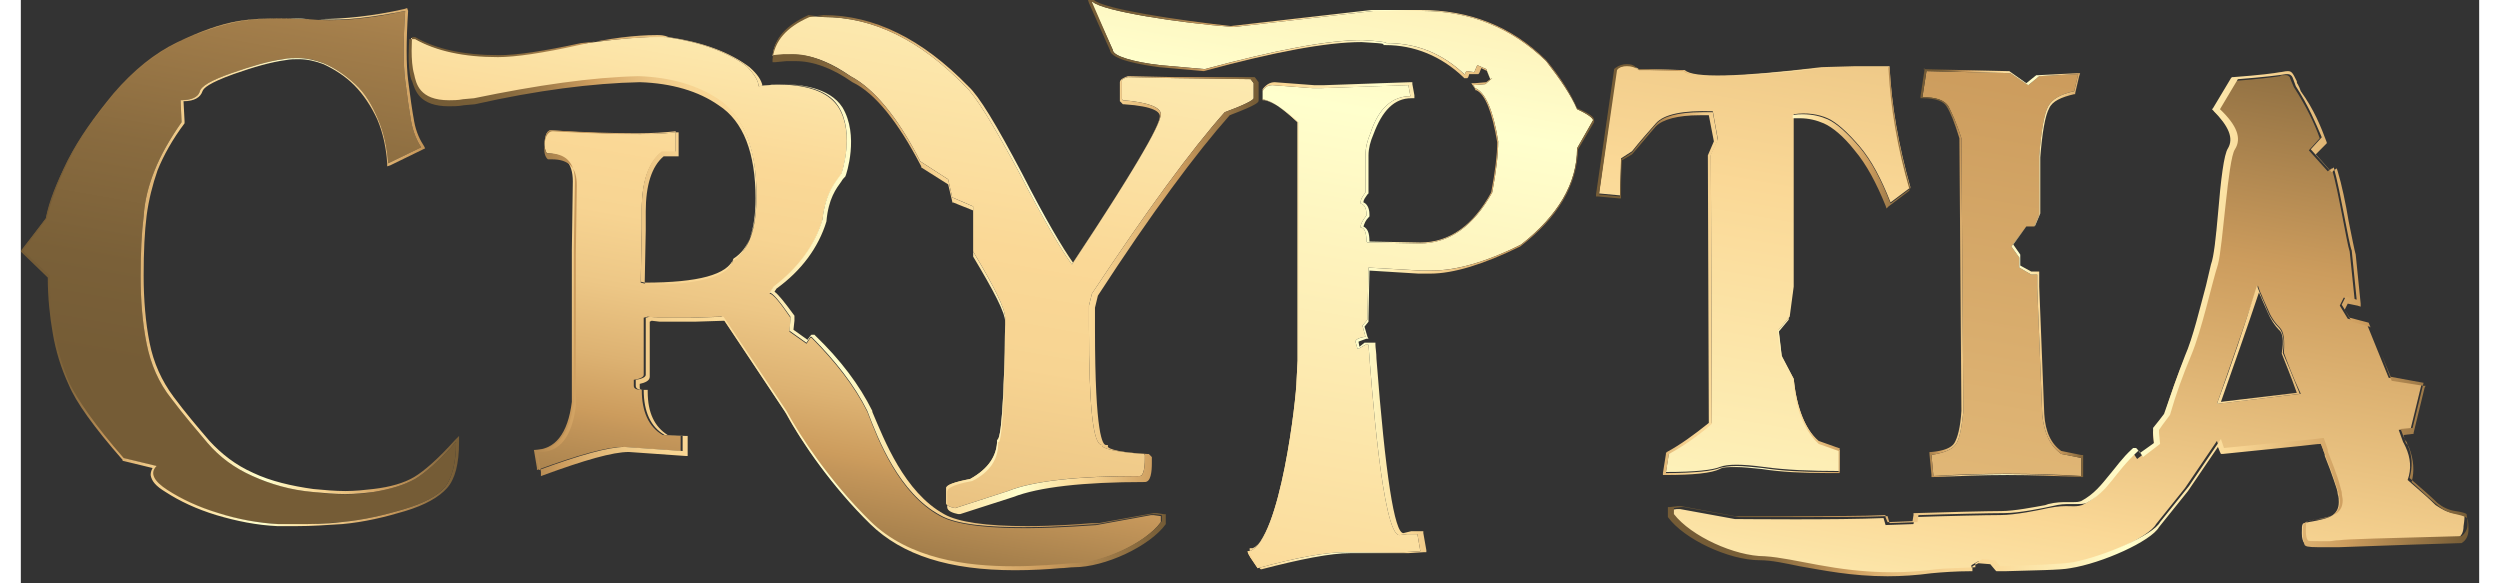 <?xml version="1.0" encoding="UTF-8"?>
<svg xmlns="http://www.w3.org/2000/svg" xmlns:xlink="http://www.w3.org/1999/xlink" width="120px" height="28px" viewBox="0 0 118 28" version="1.1">
<rect x="0" y="0" width="118" height="28" fill="#333333" stroke="none"/>
<defs>
<linearGradient id="linear0" gradientUnits="userSpaceOnUse" x1="81.345" y1="81.233" x2="95.968" y2="-1.7" gradientTransform="matrix(1.073,0,0,1.077,0,0)">
<stop offset="0.064" style="stop-color:rgb(45.882%,36.078%,21.176%);stop-opacity:1;"/>
<stop offset="0.096" style="stop-color:rgb(47.843%,37.647%,21.961%);stop-opacity:1;"/>
<stop offset="0.135" style="stop-color:rgb(53.725%,41.961%,24.706%);stop-opacity:1;"/>
<stop offset="0.178" style="stop-color:rgb(63.529%,49.02%,29.02%);stop-opacity:1;"/>
<stop offset="0.223" style="stop-color:rgb(76.863%,58.824%,35.294%);stop-opacity:1;"/>
<stop offset="0.232" style="stop-color:rgb(80%,61.176%,36.471%);stop-opacity:1;"/>
<stop offset="0.268" style="stop-color:rgb(86.667%,69.804%,44.706%);stop-opacity:1;"/>
<stop offset="0.314" style="stop-color:rgb(92.941%,78.039%,52.549%);stop-opacity:1;"/>
<stop offset="0.36" style="stop-color:rgb(96.863%,83.137%,57.255%);stop-opacity:1;"/>
<stop offset="0.403" style="stop-color:rgb(98.039%,84.706%,58.824%);stop-opacity:1;"/>
<stop offset="0.527" style="stop-color:rgb(99.608%,95.294%,74.118%);stop-opacity:1;"/>
<stop offset="0.575" style="stop-color:rgb(100%,100%,80.392%);stop-opacity:1;"/>
<stop offset="0.625" style="stop-color:rgb(99.216%,93.333%,70.98%);stop-opacity:1;"/>
<stop offset="0.696" style="stop-color:rgb(98.039%,84.706%,58.824%);stop-opacity:1;"/>
<stop offset="0.852" style="stop-color:rgb(80%,61.176%,36.471%);stop-opacity:1;"/>
<stop offset="1" style="stop-color:rgb(45.882%,36.078%,21.176%);stop-opacity:1;"/>
</linearGradient>
<linearGradient id="linear1" gradientUnits="userSpaceOnUse" x1="8.021" y1="25.889" x2="32.25" y2="-111.522" gradientTransform="matrix(1.073,0,0,1.077,0,0)">
<stop offset="0.064" style="stop-color:rgb(45.882%,36.078%,21.176%);stop-opacity:1;"/>
<stop offset="0.096" style="stop-color:rgb(47.843%,37.647%,21.961%);stop-opacity:1;"/>
<stop offset="0.135" style="stop-color:rgb(53.725%,41.961%,24.706%);stop-opacity:1;"/>
<stop offset="0.178" style="stop-color:rgb(63.529%,49.02%,29.02%);stop-opacity:1;"/>
<stop offset="0.223" style="stop-color:rgb(76.863%,58.824%,35.294%);stop-opacity:1;"/>
<stop offset="0.232" style="stop-color:rgb(80%,61.176%,36.471%);stop-opacity:1;"/>
<stop offset="0.268" style="stop-color:rgb(86.667%,69.804%,44.706%);stop-opacity:1;"/>
<stop offset="0.314" style="stop-color:rgb(92.941%,78.039%,52.549%);stop-opacity:1;"/>
<stop offset="0.36" style="stop-color:rgb(96.863%,83.137%,57.255%);stop-opacity:1;"/>
<stop offset="0.403" style="stop-color:rgb(98.039%,84.706%,58.824%);stop-opacity:1;"/>
<stop offset="0.527" style="stop-color:rgb(99.608%,95.294%,74.118%);stop-opacity:1;"/>
<stop offset="0.575" style="stop-color:rgb(100%,100%,80.392%);stop-opacity:1;"/>
<stop offset="0.625" style="stop-color:rgb(99.216%,93.333%,70.98%);stop-opacity:1;"/>
<stop offset="0.696" style="stop-color:rgb(98.039%,84.706%,58.824%);stop-opacity:1;"/>
<stop offset="0.852" style="stop-color:rgb(80%,61.176%,36.471%);stop-opacity:1;"/>
<stop offset="1" style="stop-color:rgb(45.882%,36.078%,21.176%);stop-opacity:1;"/>
</linearGradient>
<linearGradient id="linear2" gradientUnits="userSpaceOnUse" x1="30.205" y1="35.563" x2="42.313" y2="-33.106" gradientTransform="matrix(1.073,0,0,1.077,0,0)">
<stop offset="0.064" style="stop-color:rgb(45.882%,36.078%,21.176%);stop-opacity:1;"/>
<stop offset="0.096" style="stop-color:rgb(47.843%,37.647%,21.961%);stop-opacity:1;"/>
<stop offset="0.135" style="stop-color:rgb(53.725%,41.961%,24.706%);stop-opacity:1;"/>
<stop offset="0.178" style="stop-color:rgb(63.529%,49.02%,29.02%);stop-opacity:1;"/>
<stop offset="0.223" style="stop-color:rgb(76.863%,58.824%,35.294%);stop-opacity:1;"/>
<stop offset="0.232" style="stop-color:rgb(80%,61.176%,36.471%);stop-opacity:1;"/>
<stop offset="0.268" style="stop-color:rgb(86.667%,69.804%,44.706%);stop-opacity:1;"/>
<stop offset="0.314" style="stop-color:rgb(92.941%,78.039%,52.549%);stop-opacity:1;"/>
<stop offset="0.36" style="stop-color:rgb(96.863%,83.137%,57.255%);stop-opacity:1;"/>
<stop offset="0.403" style="stop-color:rgb(98.039%,84.706%,58.824%);stop-opacity:1;"/>
<stop offset="0.527" style="stop-color:rgb(99.608%,95.294%,74.118%);stop-opacity:1;"/>
<stop offset="0.575" style="stop-color:rgb(100%,100%,80.392%);stop-opacity:1;"/>
<stop offset="0.625" style="stop-color:rgb(99.216%,93.333%,70.98%);stop-opacity:1;"/>
<stop offset="0.696" style="stop-color:rgb(98.039%,84.706%,58.824%);stop-opacity:1;"/>
<stop offset="0.852" style="stop-color:rgb(80%,61.176%,36.471%);stop-opacity:1;"/>
<stop offset="1" style="stop-color:rgb(45.882%,36.078%,21.176%);stop-opacity:1;"/>
</linearGradient>
<linearGradient id="linear3" gradientUnits="userSpaceOnUse" x1="35.029" y1="56.904" x2="55.145" y2="-57.18" gradientTransform="matrix(1.073,0,0,1.077,0,0)">
<stop offset="0.064" style="stop-color:rgb(45.882%,36.078%,21.176%);stop-opacity:1;"/>
<stop offset="0.096" style="stop-color:rgb(47.843%,37.647%,21.961%);stop-opacity:1;"/>
<stop offset="0.135" style="stop-color:rgb(53.725%,41.961%,24.706%);stop-opacity:1;"/>
<stop offset="0.178" style="stop-color:rgb(63.529%,49.02%,29.02%);stop-opacity:1;"/>
<stop offset="0.223" style="stop-color:rgb(76.863%,58.824%,35.294%);stop-opacity:1;"/>
<stop offset="0.232" style="stop-color:rgb(80%,61.176%,36.471%);stop-opacity:1;"/>
<stop offset="0.268" style="stop-color:rgb(86.667%,69.804%,44.706%);stop-opacity:1;"/>
<stop offset="0.314" style="stop-color:rgb(92.941%,78.039%,52.549%);stop-opacity:1;"/>
<stop offset="0.36" style="stop-color:rgb(96.863%,83.137%,57.255%);stop-opacity:1;"/>
<stop offset="0.403" style="stop-color:rgb(98.039%,84.706%,58.824%);stop-opacity:1;"/>
<stop offset="0.527" style="stop-color:rgb(99.608%,95.294%,74.118%);stop-opacity:1;"/>
<stop offset="0.575" style="stop-color:rgb(100%,100%,80.392%);stop-opacity:1;"/>
<stop offset="0.625" style="stop-color:rgb(99.216%,93.333%,70.98%);stop-opacity:1;"/>
<stop offset="0.696" style="stop-color:rgb(98.039%,84.706%,58.824%);stop-opacity:1;"/>
<stop offset="0.852" style="stop-color:rgb(80%,61.176%,36.471%);stop-opacity:1;"/>
<stop offset="1" style="stop-color:rgb(45.882%,36.078%,21.176%);stop-opacity:1;"/>
</linearGradient>
<linearGradient id="linear4" gradientUnits="userSpaceOnUse" x1="45.49" y1="80.137" x2="68.62" y2="-51.038" gradientTransform="matrix(1.073,0,0,1.077,0,0)">
<stop offset="0.064" style="stop-color:rgb(45.882%,36.078%,21.176%);stop-opacity:1;"/>
<stop offset="0.096" style="stop-color:rgb(47.843%,37.647%,21.961%);stop-opacity:1;"/>
<stop offset="0.135" style="stop-color:rgb(53.725%,41.961%,24.706%);stop-opacity:1;"/>
<stop offset="0.178" style="stop-color:rgb(63.529%,49.02%,29.02%);stop-opacity:1;"/>
<stop offset="0.223" style="stop-color:rgb(76.863%,58.824%,35.294%);stop-opacity:1;"/>
<stop offset="0.232" style="stop-color:rgb(80%,61.176%,36.471%);stop-opacity:1;"/>
<stop offset="0.268" style="stop-color:rgb(86.667%,69.804%,44.706%);stop-opacity:1;"/>
<stop offset="0.314" style="stop-color:rgb(92.941%,78.039%,52.549%);stop-opacity:1;"/>
<stop offset="0.36" style="stop-color:rgb(96.863%,83.137%,57.255%);stop-opacity:1;"/>
<stop offset="0.403" style="stop-color:rgb(98.039%,84.706%,58.824%);stop-opacity:1;"/>
<stop offset="0.527" style="stop-color:rgb(99.608%,95.294%,74.118%);stop-opacity:1;"/>
<stop offset="0.575" style="stop-color:rgb(100%,100%,80.392%);stop-opacity:1;"/>
<stop offset="0.625" style="stop-color:rgb(99.216%,93.333%,70.98%);stop-opacity:1;"/>
<stop offset="0.696" style="stop-color:rgb(98.039%,84.706%,58.824%);stop-opacity:1;"/>
<stop offset="0.852" style="stop-color:rgb(80%,61.176%,36.471%);stop-opacity:1;"/>
<stop offset="1" style="stop-color:rgb(45.882%,36.078%,21.176%);stop-opacity:1;"/>
</linearGradient>
<linearGradient id="linear5" gradientUnits="userSpaceOnUse" x1="57.536" y1="121.595" x2="86.248" y2="-41.242" gradientTransform="matrix(1.073,0,0,1.077,0,0)">
<stop offset="0.064" style="stop-color:rgb(45.882%,36.078%,21.176%);stop-opacity:1;"/>
<stop offset="0.096" style="stop-color:rgb(47.843%,37.647%,21.961%);stop-opacity:1;"/>
<stop offset="0.135" style="stop-color:rgb(53.725%,41.961%,24.706%);stop-opacity:1;"/>
<stop offset="0.178" style="stop-color:rgb(63.529%,49.02%,29.02%);stop-opacity:1;"/>
<stop offset="0.223" style="stop-color:rgb(76.863%,58.824%,35.294%);stop-opacity:1;"/>
<stop offset="0.232" style="stop-color:rgb(80%,61.176%,36.471%);stop-opacity:1;"/>
<stop offset="0.268" style="stop-color:rgb(86.667%,69.804%,44.706%);stop-opacity:1;"/>
<stop offset="0.314" style="stop-color:rgb(92.941%,78.039%,52.549%);stop-opacity:1;"/>
<stop offset="0.36" style="stop-color:rgb(96.863%,83.137%,57.255%);stop-opacity:1;"/>
<stop offset="0.403" style="stop-color:rgb(98.039%,84.706%,58.824%);stop-opacity:1;"/>
<stop offset="0.527" style="stop-color:rgb(99.608%,95.294%,74.118%);stop-opacity:1;"/>
<stop offset="0.575" style="stop-color:rgb(100%,100%,80.392%);stop-opacity:1;"/>
<stop offset="0.625" style="stop-color:rgb(99.216%,93.333%,70.98%);stop-opacity:1;"/>
<stop offset="0.696" style="stop-color:rgb(98.039%,84.706%,58.824%);stop-opacity:1;"/>
<stop offset="0.852" style="stop-color:rgb(80%,61.176%,36.471%);stop-opacity:1;"/>
<stop offset="1" style="stop-color:rgb(45.882%,36.078%,21.176%);stop-opacity:1;"/>
</linearGradient>
<linearGradient id="linear6" gradientUnits="userSpaceOnUse" x1="51.282" y1="224.674" x2="97.079" y2="-35.051" gradientTransform="matrix(1.073,0,0,1.077,0,0)">
<stop offset="0.064" style="stop-color:rgb(45.882%,36.078%,21.176%);stop-opacity:1;"/>
<stop offset="0.096" style="stop-color:rgb(47.843%,37.647%,21.961%);stop-opacity:1;"/>
<stop offset="0.135" style="stop-color:rgb(53.725%,41.961%,24.706%);stop-opacity:1;"/>
<stop offset="0.178" style="stop-color:rgb(63.529%,49.02%,29.02%);stop-opacity:1;"/>
<stop offset="0.223" style="stop-color:rgb(76.863%,58.824%,35.294%);stop-opacity:1;"/>
<stop offset="0.232" style="stop-color:rgb(80%,61.176%,36.471%);stop-opacity:1;"/>
<stop offset="0.268" style="stop-color:rgb(86.667%,69.804%,44.706%);stop-opacity:1;"/>
<stop offset="0.314" style="stop-color:rgb(92.941%,78.039%,52.549%);stop-opacity:1;"/>
<stop offset="0.36" style="stop-color:rgb(96.863%,83.137%,57.255%);stop-opacity:1;"/>
<stop offset="0.403" style="stop-color:rgb(98.039%,84.706%,58.824%);stop-opacity:1;"/>
<stop offset="0.527" style="stop-color:rgb(99.608%,95.294%,74.118%);stop-opacity:1;"/>
<stop offset="0.575" style="stop-color:rgb(100%,100%,80.392%);stop-opacity:1;"/>
<stop offset="0.625" style="stop-color:rgb(99.216%,93.333%,70.98%);stop-opacity:1;"/>
<stop offset="0.696" style="stop-color:rgb(98.039%,84.706%,58.824%);stop-opacity:1;"/>
<stop offset="0.852" style="stop-color:rgb(80%,61.176%,36.471%);stop-opacity:1;"/>
<stop offset="1" style="stop-color:rgb(45.882%,36.078%,21.176%);stop-opacity:1;"/>
</linearGradient>
<linearGradient id="linear7" gradientUnits="userSpaceOnUse" x1="74.45" y1="13.044" x2="110.049" y2="15.732" gradientTransform="matrix(1.073,0,0,1.077,0,0)">
<stop offset="0.064" style="stop-color:rgb(45.882%,36.078%,21.176%);stop-opacity:1;"/>
<stop offset="0.096" style="stop-color:rgb(47.843%,37.647%,21.961%);stop-opacity:1;"/>
<stop offset="0.135" style="stop-color:rgb(53.725%,41.961%,24.706%);stop-opacity:1;"/>
<stop offset="0.178" style="stop-color:rgb(63.529%,49.02%,29.02%);stop-opacity:1;"/>
<stop offset="0.223" style="stop-color:rgb(76.863%,58.824%,35.294%);stop-opacity:1;"/>
<stop offset="0.232" style="stop-color:rgb(80%,61.176%,36.471%);stop-opacity:1;"/>
<stop offset="0.268" style="stop-color:rgb(86.667%,69.804%,44.706%);stop-opacity:1;"/>
<stop offset="0.314" style="stop-color:rgb(92.941%,78.039%,52.549%);stop-opacity:1;"/>
<stop offset="0.36" style="stop-color:rgb(96.863%,83.137%,57.255%);stop-opacity:1;"/>
<stop offset="0.403" style="stop-color:rgb(98.039%,84.706%,58.824%);stop-opacity:1;"/>
<stop offset="0.527" style="stop-color:rgb(99.608%,95.294%,74.118%);stop-opacity:1;"/>
<stop offset="0.575" style="stop-color:rgb(100%,100%,80.392%);stop-opacity:1;"/>
<stop offset="0.625" style="stop-color:rgb(99.216%,93.333%,70.98%);stop-opacity:1;"/>
<stop offset="0.696" style="stop-color:rgb(98.039%,84.706%,58.824%);stop-opacity:1;"/>
<stop offset="0.852" style="stop-color:rgb(80%,61.176%,36.471%);stop-opacity:1;"/>
<stop offset="1" style="stop-color:rgb(45.882%,36.078%,21.176%);stop-opacity:1;"/>
</linearGradient>
<linearGradient id="linear8" gradientUnits="userSpaceOnUse" x1="0.022" y1="10.843" x2="20.17" y2="12.365" gradientTransform="matrix(1.073,0,0,1.077,0,0)">
<stop offset="0.064" style="stop-color:rgb(45.882%,36.078%,21.176%);stop-opacity:1;"/>
<stop offset="0.096" style="stop-color:rgb(47.843%,37.647%,21.961%);stop-opacity:1;"/>
<stop offset="0.135" style="stop-color:rgb(53.725%,41.961%,24.706%);stop-opacity:1;"/>
<stop offset="0.178" style="stop-color:rgb(63.529%,49.02%,29.02%);stop-opacity:1;"/>
<stop offset="0.223" style="stop-color:rgb(76.863%,58.824%,35.294%);stop-opacity:1;"/>
<stop offset="0.232" style="stop-color:rgb(80%,61.176%,36.471%);stop-opacity:1;"/>
<stop offset="0.268" style="stop-color:rgb(86.667%,69.804%,44.706%);stop-opacity:1;"/>
<stop offset="0.314" style="stop-color:rgb(92.941%,78.039%,52.549%);stop-opacity:1;"/>
<stop offset="0.36" style="stop-color:rgb(96.863%,83.137%,57.255%);stop-opacity:1;"/>
<stop offset="0.403" style="stop-color:rgb(98.039%,84.706%,58.824%);stop-opacity:1;"/>
<stop offset="0.527" style="stop-color:rgb(99.608%,95.294%,74.118%);stop-opacity:1;"/>
<stop offset="0.575" style="stop-color:rgb(100%,100%,80.392%);stop-opacity:1;"/>
<stop offset="0.625" style="stop-color:rgb(99.216%,93.333%,70.98%);stop-opacity:1;"/>
<stop offset="0.696" style="stop-color:rgb(98.039%,84.706%,58.824%);stop-opacity:1;"/>
<stop offset="0.852" style="stop-color:rgb(80%,61.176%,36.471%);stop-opacity:1;"/>
<stop offset="1" style="stop-color:rgb(45.882%,36.078%,21.176%);stop-opacity:1;"/>
</linearGradient>
<linearGradient id="linear9" gradientUnits="userSpaceOnUse" x1="16.58" y1="11.97" x2="51.835" y2="14.633" gradientTransform="matrix(1.073,0,0,1.077,0,0)">
<stop offset="0.064" style="stop-color:rgb(45.882%,36.078%,21.176%);stop-opacity:1;"/>
<stop offset="0.096" style="stop-color:rgb(47.843%,37.647%,21.961%);stop-opacity:1;"/>
<stop offset="0.135" style="stop-color:rgb(53.725%,41.961%,24.706%);stop-opacity:1;"/>
<stop offset="0.178" style="stop-color:rgb(63.529%,49.02%,29.02%);stop-opacity:1;"/>
<stop offset="0.223" style="stop-color:rgb(76.863%,58.824%,35.294%);stop-opacity:1;"/>
<stop offset="0.232" style="stop-color:rgb(80%,61.176%,36.471%);stop-opacity:1;"/>
<stop offset="0.268" style="stop-color:rgb(86.667%,69.804%,44.706%);stop-opacity:1;"/>
<stop offset="0.314" style="stop-color:rgb(92.941%,78.039%,52.549%);stop-opacity:1;"/>
<stop offset="0.36" style="stop-color:rgb(96.863%,83.137%,57.255%);stop-opacity:1;"/>
<stop offset="0.403" style="stop-color:rgb(98.039%,84.706%,58.824%);stop-opacity:1;"/>
<stop offset="0.527" style="stop-color:rgb(99.608%,95.294%,74.118%);stop-opacity:1;"/>
<stop offset="0.575" style="stop-color:rgb(100%,100%,80.392%);stop-opacity:1;"/>
<stop offset="0.625" style="stop-color:rgb(99.216%,93.333%,70.98%);stop-opacity:1;"/>
<stop offset="0.696" style="stop-color:rgb(98.039%,84.706%,58.824%);stop-opacity:1;"/>
<stop offset="0.852" style="stop-color:rgb(80%,61.176%,36.471%);stop-opacity:1;"/>
<stop offset="1" style="stop-color:rgb(45.882%,36.078%,21.176%);stop-opacity:1;"/>
</linearGradient>
<linearGradient id="linear10" gradientUnits="userSpaceOnUse" x1="32.945" y1="11.318" x2="54.627" y2="12.955" gradientTransform="matrix(1.073,0,0,1.077,0,0)">
<stop offset="0.064" style="stop-color:rgb(45.882%,36.078%,21.176%);stop-opacity:1;"/>
<stop offset="0.096" style="stop-color:rgb(47.843%,37.647%,21.961%);stop-opacity:1;"/>
<stop offset="0.135" style="stop-color:rgb(53.725%,41.961%,24.706%);stop-opacity:1;"/>
<stop offset="0.178" style="stop-color:rgb(63.529%,49.02%,29.02%);stop-opacity:1;"/>
<stop offset="0.223" style="stop-color:rgb(76.863%,58.824%,35.294%);stop-opacity:1;"/>
<stop offset="0.232" style="stop-color:rgb(80%,61.176%,36.471%);stop-opacity:1;"/>
<stop offset="0.268" style="stop-color:rgb(86.667%,69.804%,44.706%);stop-opacity:1;"/>
<stop offset="0.314" style="stop-color:rgb(92.941%,78.039%,52.549%);stop-opacity:1;"/>
<stop offset="0.36" style="stop-color:rgb(96.863%,83.137%,57.255%);stop-opacity:1;"/>
<stop offset="0.403" style="stop-color:rgb(98.039%,84.706%,58.824%);stop-opacity:1;"/>
<stop offset="0.527" style="stop-color:rgb(99.608%,95.294%,74.118%);stop-opacity:1;"/>
<stop offset="0.575" style="stop-color:rgb(100%,100%,80.392%);stop-opacity:1;"/>
<stop offset="0.625" style="stop-color:rgb(99.216%,93.333%,70.98%);stop-opacity:1;"/>
<stop offset="0.696" style="stop-color:rgb(98.039%,84.706%,58.824%);stop-opacity:1;"/>
<stop offset="0.852" style="stop-color:rgb(80%,61.176%,36.471%);stop-opacity:1;"/>
<stop offset="1" style="stop-color:rgb(45.882%,36.078%,21.176%);stop-opacity:1;"/>
</linearGradient>
<linearGradient id="linear11" gradientUnits="userSpaceOnUse" x1="46.846" y1="11.956" x2="69.851" y2="13.694" gradientTransform="matrix(1.073,0,0,1.077,0,0)">
<stop offset="0.064" style="stop-color:rgb(45.882%,36.078%,21.176%);stop-opacity:1;"/>
<stop offset="0.096" style="stop-color:rgb(47.843%,37.647%,21.961%);stop-opacity:1;"/>
<stop offset="0.135" style="stop-color:rgb(53.725%,41.961%,24.706%);stop-opacity:1;"/>
<stop offset="0.178" style="stop-color:rgb(63.529%,49.02%,29.02%);stop-opacity:1;"/>
<stop offset="0.223" style="stop-color:rgb(76.863%,58.824%,35.294%);stop-opacity:1;"/>
<stop offset="0.232" style="stop-color:rgb(80%,61.176%,36.471%);stop-opacity:1;"/>
<stop offset="0.268" style="stop-color:rgb(86.667%,69.804%,44.706%);stop-opacity:1;"/>
<stop offset="0.314" style="stop-color:rgb(92.941%,78.039%,52.549%);stop-opacity:1;"/>
<stop offset="0.36" style="stop-color:rgb(96.863%,83.137%,57.255%);stop-opacity:1;"/>
<stop offset="0.403" style="stop-color:rgb(98.039%,84.706%,58.824%);stop-opacity:1;"/>
<stop offset="0.527" style="stop-color:rgb(99.608%,95.294%,74.118%);stop-opacity:1;"/>
<stop offset="0.575" style="stop-color:rgb(100%,100%,80.392%);stop-opacity:1;"/>
<stop offset="0.625" style="stop-color:rgb(99.216%,93.333%,70.98%);stop-opacity:1;"/>
<stop offset="0.696" style="stop-color:rgb(98.039%,84.706%,58.824%);stop-opacity:1;"/>
<stop offset="0.852" style="stop-color:rgb(80%,61.176%,36.471%);stop-opacity:1;"/>
<stop offset="1" style="stop-color:rgb(45.882%,36.078%,21.176%);stop-opacity:1;"/>
</linearGradient>
<linearGradient id="linear12" gradientUnits="userSpaceOnUse" x1="70.242" y1="11.383" x2="84.375" y2="12.45" gradientTransform="matrix(1.073,0,0,1.077,0,0)">
<stop offset="0.064" style="stop-color:rgb(45.882%,36.078%,21.176%);stop-opacity:1;"/>
<stop offset="0.096" style="stop-color:rgb(47.843%,37.647%,21.961%);stop-opacity:1;"/>
<stop offset="0.135" style="stop-color:rgb(53.725%,41.961%,24.706%);stop-opacity:1;"/>
<stop offset="0.178" style="stop-color:rgb(63.529%,49.02%,29.02%);stop-opacity:1;"/>
<stop offset="0.223" style="stop-color:rgb(76.863%,58.824%,35.294%);stop-opacity:1;"/>
<stop offset="0.232" style="stop-color:rgb(80%,61.176%,36.471%);stop-opacity:1;"/>
<stop offset="0.268" style="stop-color:rgb(86.667%,69.804%,44.706%);stop-opacity:1;"/>
<stop offset="0.314" style="stop-color:rgb(92.941%,78.039%,52.549%);stop-opacity:1;"/>
<stop offset="0.36" style="stop-color:rgb(96.863%,83.137%,57.255%);stop-opacity:1;"/>
<stop offset="0.403" style="stop-color:rgb(98.039%,84.706%,58.824%);stop-opacity:1;"/>
<stop offset="0.527" style="stop-color:rgb(99.608%,95.294%,74.118%);stop-opacity:1;"/>
<stop offset="0.575" style="stop-color:rgb(100%,100%,80.392%);stop-opacity:1;"/>
<stop offset="0.625" style="stop-color:rgb(99.216%,93.333%,70.98%);stop-opacity:1;"/>
<stop offset="0.696" style="stop-color:rgb(98.039%,84.706%,58.824%);stop-opacity:1;"/>
<stop offset="0.852" style="stop-color:rgb(80%,61.176%,36.471%);stop-opacity:1;"/>
<stop offset="1" style="stop-color:rgb(45.882%,36.078%,21.176%);stop-opacity:1;"/>
</linearGradient>
<linearGradient id="linear13" gradientUnits="userSpaceOnUse" x1="84.428" y1="11.951" x2="92.985" y2="12.597" gradientTransform="matrix(1.073,0,0,1.077,0,0)">
<stop offset="0.064" style="stop-color:rgb(45.882%,36.078%,21.176%);stop-opacity:1;"/>
<stop offset="0.096" style="stop-color:rgb(47.843%,37.647%,21.961%);stop-opacity:1;"/>
<stop offset="0.135" style="stop-color:rgb(53.725%,41.961%,24.706%);stop-opacity:1;"/>
<stop offset="0.178" style="stop-color:rgb(63.529%,49.02%,29.02%);stop-opacity:1;"/>
<stop offset="0.223" style="stop-color:rgb(76.863%,58.824%,35.294%);stop-opacity:1;"/>
<stop offset="0.232" style="stop-color:rgb(80%,61.176%,36.471%);stop-opacity:1;"/>
<stop offset="0.268" style="stop-color:rgb(86.667%,69.804%,44.706%);stop-opacity:1;"/>
<stop offset="0.314" style="stop-color:rgb(92.941%,78.039%,52.549%);stop-opacity:1;"/>
<stop offset="0.36" style="stop-color:rgb(96.863%,83.137%,57.255%);stop-opacity:1;"/>
<stop offset="0.403" style="stop-color:rgb(98.039%,84.706%,58.824%);stop-opacity:1;"/>
<stop offset="0.527" style="stop-color:rgb(99.608%,95.294%,74.118%);stop-opacity:1;"/>
<stop offset="0.575" style="stop-color:rgb(100%,100%,80.392%);stop-opacity:1;"/>
<stop offset="0.625" style="stop-color:rgb(99.216%,93.333%,70.98%);stop-opacity:1;"/>
<stop offset="0.696" style="stop-color:rgb(98.039%,84.706%,58.824%);stop-opacity:1;"/>
<stop offset="0.852" style="stop-color:rgb(80%,61.176%,36.471%);stop-opacity:1;"/>
<stop offset="1" style="stop-color:rgb(45.882%,36.078%,21.176%);stop-opacity:1;"/>
</linearGradient>
</defs>
<g id="surface1">
<path style=" stroke:none;fill-rule:nonzero;fill:url(#linear0);" d="M 117.297 24.77 C 117.297 24.723 117.105 24.676 116.77 24.629 C 116.434 24.578 116.195 24.434 115.906 24.242 C 115.668 24 115.238 23.617 114.566 23.039 C 114.758 22.512 114.711 21.98 114.469 21.453 C 114.23 20.922 114.52 21.691 114.137 20.633 L 114.711 20.586 L 115.238 18.422 L 113.656 18.133 L 113.129 16.836 L 112.602 15.535 L 111.691 15.297 L 111.309 14.668 L 111.5 14.285 L 112.027 14.43 L 111.785 12.074 C 111.645 11.688 111.262 9.234 110.926 8.078 L 110.73 8.223 L 109.824 7.215 L 110.348 6.637 C 110.109 5.965 109.727 5.145 109.105 4.184 C 109.008 3.941 108.91 3.75 108.91 3.703 C 108.863 3.656 108.816 3.605 108.719 3.605 C 108.574 3.605 108.48 3.605 108.434 3.656 C 108.145 3.703 107.426 3.797 106.133 3.895 L 105.27 5.34 C 106.086 6.109 106.324 6.781 105.988 7.262 C 105.652 7.793 105.414 11.93 105.176 12.793 C 104.934 13.66 104.406 15.922 103.879 17.172 C 103.496 18.035 103.16 19 102.875 20.008 C 102.73 20.203 102.539 20.441 102.348 20.73 L 102.348 20.875 L 102.395 21.402 L 101.582 22.031 L 101.391 21.742 L 101.438 21.742 C 100.289 22.895 100.047 23.715 98.945 24.242 C 98.516 24.387 98.273 24.195 97.316 24.387 C 96.887 24.484 95.734 24.723 95.016 24.723 C 94.395 24.723 92.285 24.77 90.895 24.82 L 90.848 25.156 L 89.508 25.203 L 89.41 24.867 C 87.207 24.965 82.605 24.914 82.27 24.914 L 79.637 24.434 L 79.492 24.434 L 79.156 24.484 L 79.156 24.77 C 79.922 25.828 82.078 26.793 83.516 26.793 C 85.336 26.887 87.734 27.898 91.758 27.418 C 92.191 27.367 92.859 27.32 93.629 27.32 L 93.629 27.129 L 93.961 26.938 L 94.586 26.984 L 94.824 27.273 C 96.309 27.227 97.797 27.176 98.324 27.082 C 99.855 26.84 102.156 25.781 102.492 25.156 L 103.879 23.426 L 105.414 21.164 L 105.559 21.598 C 108.434 21.309 110.062 21.164 110.348 21.117 C 110.492 21.5 110.543 21.645 110.543 21.691 C 110.543 21.691 110.59 21.742 110.59 21.887 C 110.781 22.367 110.926 22.75 111.02 23.039 C 111.117 23.328 111.211 23.57 111.211 23.715 C 111.262 23.855 111.262 24 111.262 24.098 C 111.262 24.387 111.164 24.578 110.973 24.723 C 110.781 24.867 110.398 24.965 109.824 25.059 C 109.629 25.109 109.535 25.109 109.535 25.156 C 109.488 25.203 109.488 25.348 109.488 25.59 C 109.488 25.828 109.535 25.973 109.582 26.023 C 109.629 26.07 109.965 26.117 110.637 26.07 C 110.684 26.07 110.875 26.07 111.117 26.023 C 111.355 26.023 113.32 25.926 116.961 25.828 C 117.152 25.734 117.25 25.539 117.25 25.254 C 117.297 24.965 117.297 24.82 117.297 24.77 Z M 105.414 19.383 C 106.086 17.461 106.754 15.535 107.379 13.707 C 107.426 13.852 107.473 13.996 107.57 14.188 C 107.617 14.332 107.762 14.621 107.906 14.957 C 108.051 15.297 108.242 15.535 108.434 15.727 C 108.625 15.922 108.672 16.305 108.625 16.93 C 108.77 17.316 109.008 17.988 109.438 18.902 Z M 105.414 19.383 "/>
<path style=" stroke:none;fill-rule:nonzero;fill:url(#linear1);" d="M 18.449 0.527 C 18.352 1.973 18.352 3.078 18.449 3.848 C 18.543 4.617 18.641 5.289 18.734 5.82 C 18.832 6.348 19.023 6.781 19.215 7.07 L 17.633 7.84 C 17.586 7.117 17.441 6.395 17.152 5.723 C 16.867 5.051 16.531 4.473 16.051 4.039 C 15.574 3.605 15.094 3.27 14.52 3.027 C 13.945 2.789 13.32 2.742 12.602 2.836 C 11.883 2.934 11.07 3.172 10.109 3.512 C 9.152 3.848 8.625 4.137 8.578 4.426 C 8.48 4.664 8.195 4.809 7.668 4.809 L 7.715 5.867 C 7.141 6.684 6.707 7.453 6.422 8.176 C 6.133 8.898 5.941 9.621 5.895 10.391 C 5.797 11.16 5.75 12.121 5.75 13.273 C 5.75 14.43 5.848 15.535 6.039 16.496 C 6.23 17.461 6.613 18.375 7.234 19.145 C 7.812 19.914 8.434 20.637 8.961 21.262 C 9.535 21.934 10.254 22.461 11.117 22.848 C 11.98 23.23 12.938 23.52 14.039 23.617 C 15.141 23.762 16.102 23.762 16.914 23.617 C 17.777 23.473 18.398 23.281 18.926 22.992 C 19.406 22.703 20.078 22.125 20.891 21.211 C 20.891 22.223 20.699 22.945 20.363 23.375 C 19.98 23.809 19.359 24.145 18.398 24.434 C 17.441 24.723 16.434 24.965 15.383 25.059 C 14.328 25.156 13.32 25.203 12.316 25.156 C 11.355 25.109 10.352 24.914 9.441 24.629 C 8.48 24.34 7.668 23.953 6.996 23.52 C 6.324 23.09 6.133 22.703 6.469 22.367 L 4.887 21.98 C 3.5 20.395 2.684 19.191 2.301 18.422 C 1.965 17.652 1.727 16.836 1.582 15.969 C 1.438 15.152 1.344 14.238 1.344 13.227 L 0.047 12.023 L 1.199 10.484 C 1.391 9.668 1.727 8.754 2.254 7.695 C 2.781 6.637 3.547 5.578 4.457 4.473 C 5.414 3.367 6.422 2.547 7.523 2.02 C 8.625 1.488 9.582 1.152 10.445 1.008 C 11.309 0.863 12.41 0.863 13.703 0.914 C 15.141 1.059 16.676 0.914 18.449 0.527 Z M 18.449 0.527 "/>
<path style=" stroke:none;fill-rule:nonzero;fill:url(#linear2);" d="M 31 1.781 C 32.629 2.02 33.926 2.5 34.836 3.176 C 35.219 3.559 35.41 3.898 35.41 4.137 L 35.891 4.09 C 35.891 4.09 38.379 3.801 39.242 5.148 C 40.059 6.445 39.387 8.371 39.387 8.371 C 39.148 8.754 38.621 9.234 38.477 10.582 C 38.094 11.832 37.328 12.891 36.129 13.805 L 35.938 14.094 C 36.082 14.094 36.418 14.48 36.941 15.25 L 36.941 15.395 L 36.895 15.922 L 37.711 16.5 L 37.902 16.211 L 37.949 16.211 C 39.098 17.367 40.008 18.52 40.633 19.77 C 41.16 21.164 42.164 23.715 44.129 24.773 C 45.855 25.734 51.27 25.207 51.605 25.207 L 54.242 24.727 L 54.383 24.727 L 54.719 24.773 L 54.719 25.062 C 53.953 26.121 51.797 27.082 50.406 27.082 C 48.586 27.18 43.602 27.852 40.68 25.016 C 38.715 23.09 37.277 20.879 36.656 19.723 L 33.637 15.199 L 32.152 15.25 L 30.473 15.25 L 30.09 15.199 L 29.898 15.25 L 29.898 17.992 C 29.898 18.086 29.754 18.184 29.422 18.23 L 29.422 18.52 C 29.422 18.664 29.562 18.711 29.805 18.711 C 29.805 19.77 30.141 20.492 30.809 20.879 L 31.672 20.926 L 31.672 21.648 L 28.895 21.453 C 28.125 21.453 26.738 21.84 24.773 22.562 L 24.773 22.465 L 24.629 21.598 C 25.637 21.598 26.258 20.828 26.449 19.289 L 26.449 11.977 L 26.496 8.707 C 26.496 7.793 26.066 7.359 25.203 7.359 L 25.25 7.359 C 25.156 7.215 25.109 6.977 25.156 6.688 C 25.203 6.398 25.301 6.254 25.445 6.254 C 28.223 6.445 30.234 6.496 31.434 6.352 L 31.434 7.312 L 30.762 7.312 C 30.141 7.793 29.805 8.707 29.805 10.055 L 29.805 10.969 L 29.754 13.566 L 29.949 13.613 C 32.535 13.613 33.926 13.23 34.211 12.461 C 34.98 11.977 35.312 10.969 35.312 9.379 C 35.312 7.121 34.691 5.629 33.492 4.812 C 32.488 4.137 31.191 3.754 29.66 3.703 C 27.406 3.754 24.773 4.137 21.754 4.762 L 21.227 4.812 C 19.168 5.098 18.977 4.137 18.832 3.609 C 18.641 2.984 18.734 1.828 18.734 1.828 L 18.879 1.828 C 19.887 2.406 21.227 2.695 22.902 2.695 C 23.766 2.695 25.059 2.5 26.832 2.117 C 28.559 1.875 29.949 1.73 31 1.781 Z M 31 1.781 "/>
<path style=" stroke:none;fill-rule:nonzero;fill:url(#linear3);" d="M 38.523 0.816 C 40.918 0.816 43.172 1.922 45.328 4.137 C 45.809 4.566 46.668 5.961 47.914 8.273 C 49.113 10.582 49.977 12.07 50.453 12.695 C 53.281 8.418 54.719 6.012 54.719 5.48 C 54.719 5.145 54.098 4.906 52.898 4.809 L 52.852 4.762 L 52.852 3.895 C 52.852 3.797 52.945 3.75 53.137 3.703 L 55.438 3.75 L 59.031 3.797 L 59.176 3.992 L 59.176 4.711 C 59.176 4.809 58.695 5.051 57.785 5.387 C 56.203 7.164 54.047 10.102 51.414 14.094 L 51.27 14.668 L 51.27 15.68 C 51.27 19.48 51.461 21.355 51.891 21.355 C 51.891 21.547 52.562 21.691 53.906 21.789 L 53.953 21.836 L 53.953 22.027 C 53.953 22.559 53.855 22.848 53.715 22.848 C 50.695 22.848 48.586 23.086 47.387 23.566 L 44.848 24.387 C 44.562 24.34 44.418 24.242 44.418 24.145 L 44.418 23.426 C 44.418 23.281 44.801 23.137 45.566 22.992 C 46.43 22.512 46.863 21.887 46.863 21.113 C 47.055 21.113 47.195 19.289 47.246 15.582 L 47.246 15.246 C 47.246 14.812 46.719 13.754 45.711 12.07 L 45.711 9.906 L 44.707 9.473 L 44.512 8.609 L 43.172 7.742 C 42.07 5.578 40.918 4.23 39.816 3.652 C 38.715 2.883 37.711 2.547 36.801 2.645 L 36.609 2.645 L 36.082 2.691 C 36.176 1.875 36.75 1.25 37.805 0.77 Z M 38.523 0.816 "/>
<path style=" stroke:none;fill-rule:nonzero;fill:url(#linear4);" d="M 51.367 0.094 L 51.461 0.094 C 51.941 0.527 55.582 1.105 58.219 1.297 L 64.926 0.527 L 67.273 0.527 C 69.574 0.527 71.586 1.344 73.215 2.934 C 73.887 3.797 74.414 4.566 74.699 5.242 C 75.227 5.48 75.469 5.676 75.469 5.77 L 74.699 7.117 C 74.699 8.801 73.789 10.34 72.016 11.734 C 70.293 12.602 68.855 12.984 67.754 12.984 L 67.176 12.984 L 64.688 12.844 L 64.637 15.246 L 64.637 15.344 L 64.398 15.633 L 64.543 16.16 C 64.207 16.211 64.062 16.305 64.062 16.402 L 64.16 16.738 L 64.207 16.738 L 64.543 16.547 L 64.688 16.547 C 64.828 18.422 65.355 25.684 66.172 25.684 L 66.555 25.637 L 67.035 25.637 L 67.176 26.453 L 66.41 26.504 L 63.633 26.504 C 62.672 26.504 61.285 26.742 59.367 27.273 C 59.078 26.84 58.887 26.598 58.887 26.453 L 58.984 26.453 C 60.469 25.926 61.234 19 61.234 18.277 L 61.285 17.316 L 61.285 5.867 C 60.613 5.242 60.086 4.855 59.605 4.762 L 59.605 4.375 C 59.703 4.184 59.848 4.086 60.086 4.086 L 62.004 4.23 L 62.434 4.23 L 66.602 4.086 L 66.699 4.617 C 65.836 4.617 65.164 5.195 64.781 6.395 C 64.637 6.734 64.543 7.07 64.543 7.453 L 64.543 9.234 C 64.398 9.426 64.305 9.57 64.305 9.762 C 64.496 9.812 64.59 10.004 64.59 10.293 L 64.59 10.34 C 64.398 10.582 64.305 10.773 64.305 10.918 C 64.496 10.918 64.59 11.16 64.59 11.59 L 64.637 11.641 L 64.734 11.641 L 67.129 11.688 C 68.566 11.688 69.719 10.871 70.629 9.234 C 70.82 8.223 70.914 7.406 70.914 6.781 C 70.676 5.289 70.293 4.426 69.812 4.23 L 69.719 4.086 L 70.293 4.039 L 70.629 3.75 L 70.531 3.797 L 70.34 3.316 L 69.91 3.125 L 69.766 3.461 L 69.383 3.414 L 69.285 3.605 L 69.332 3.605 C 68.23 2.547 66.984 2.066 65.547 2.066 C 65.547 2.02 65.164 1.969 64.398 1.922 C 62.723 1.922 60.23 2.402 56.828 3.316 L 54.672 3.125 C 53.426 2.98 52.418 2.691 52.418 2.402 Z M 51.367 0.094 "/>
<path style=" stroke:none;fill-rule:nonzero;fill:url(#linear5);" d="M 76.57 3.32 C 76.953 3.078 77.289 3.078 77.672 3.32 L 78.199 3.32 L 79.875 3.367 C 80.258 3.75 82.461 3.703 86.438 3.223 L 88.07 3.176 L 89.699 3.176 C 89.793 5.051 90.129 6.973 90.703 8.996 L 89.746 9.715 C 89.312 8.609 88.836 7.695 88.262 7.023 C 87.684 6.348 87.156 5.867 86.727 5.676 C 86.297 5.484 85.719 5.387 85.098 5.484 L 85.098 13.758 L 84.906 15.199 L 84.379 15.824 L 84.523 17.074 L 85.098 18.184 C 85.242 19.625 85.672 20.637 86.344 21.262 L 87.301 21.598 L 87.301 22.609 C 85.914 22.609 84.715 22.559 83.66 22.414 C 82.605 22.27 81.934 22.27 81.551 22.414 C 81.215 22.559 80.355 22.656 78.965 22.656 L 79.109 21.742 C 79.73 21.406 80.449 20.926 81.168 20.297 L 81.121 7.406 L 81.457 6.688 L 81.215 5.34 C 79.777 5.289 78.867 5.484 78.484 5.918 C 78.102 6.348 77.719 6.781 77.336 7.262 L 76.809 7.602 C 76.809 8.176 76.762 8.801 76.762 9.379 L 75.754 9.285 Z M 76.57 3.32 "/>
<path style=" stroke:none;fill-rule:nonzero;fill:url(#linear6);" d="M 91.473 3.414 L 95.496 3.512 L 96.359 4.086 L 96.887 3.652 L 98.754 3.559 L 98.562 4.375 C 97.891 4.52 97.508 4.762 97.316 5.098 C 97.125 5.434 96.98 6.25 96.887 7.504 L 96.887 10.293 L 96.645 10.871 L 96.262 10.871 L 95.543 11.832 L 95.926 12.359 L 95.926 12.844 L 96.5 13.18 L 96.789 13.18 L 96.789 13.805 L 97.027 19.914 C 97.125 20.828 97.414 21.402 97.938 21.789 L 98.898 21.98 L 98.898 22.848 C 96.551 22.703 94.152 22.703 91.805 22.848 L 91.711 21.836 C 92.285 21.742 92.668 21.598 92.859 21.355 C 93.051 21.117 93.148 20.586 93.242 19.77 L 93.148 6.637 C 92.906 5.867 92.668 5.387 92.523 5.098 C 92.332 4.809 91.949 4.664 91.277 4.664 Z M 91.473 3.414 "/>
<path style=" stroke:none;fill-rule:nonzero;fill:url(#linear7);" d="M 108.816 3.559 C 108.91 3.559 108.961 3.609 109.008 3.656 C 109.055 3.703 109.102 3.898 109.199 4.137 C 109.82 5.098 110.156 5.918 110.445 6.59 L 109.918 7.168 L 110.828 8.18 L 111.02 8.035 C 111.355 9.234 111.738 11.691 111.883 12.027 L 112.121 14.383 L 111.594 14.238 L 111.402 14.625 L 111.785 15.25 L 112.695 15.488 L 113.223 16.789 L 113.75 18.086 L 115.332 18.375 L 114.805 20.539 L 114.23 20.59 C 114.422 21.117 114.469 21.164 114.469 21.164 C 114.469 21.164 114.52 21.164 114.566 21.359 C 114.805 21.887 114.805 22.418 114.66 22.945 C 115.332 23.523 115.762 23.906 116.004 24.148 C 116.242 24.34 116.531 24.484 116.863 24.531 C 117.199 24.582 117.344 24.629 117.395 24.676 C 117.395 24.727 117.441 24.871 117.441 25.16 C 117.441 25.398 117.344 25.59 117.152 25.734 C 113.512 25.832 111.547 25.879 111.309 25.93 C 111.066 25.93 110.926 25.977 110.828 25.977 C 110.637 25.977 110.492 25.977 110.348 25.977 C 109.965 25.977 109.773 25.977 109.773 25.93 C 109.727 25.879 109.68 25.734 109.68 25.496 C 109.68 25.254 109.68 25.109 109.727 25.062 C 109.773 25.016 109.871 24.965 110.012 24.965 C 110.59 24.871 110.973 24.773 111.164 24.629 C 111.355 24.484 111.449 24.293 111.449 24.004 C 111.449 23.906 111.402 23.762 111.402 23.617 C 111.355 23.477 111.309 23.234 111.211 22.945 C 111.117 22.656 110.973 22.273 110.781 21.789 C 110.73 21.695 110.73 21.648 110.73 21.598 C 110.73 21.551 110.684 21.453 110.539 21.02 C 110.254 21.07 108.672 21.215 105.75 21.504 L 105.605 21.07 L 104.07 23.332 L 102.684 25.062 C 102.348 25.688 100 26.699 98.516 26.984 C 97.988 27.082 96.5 27.129 95.016 27.18 L 94.777 26.891 L 94.152 26.84 L 93.816 27.035 L 93.816 27.227 C 93.051 27.273 92.379 27.273 91.949 27.324 C 91.184 27.418 90.512 27.469 89.84 27.469 C 87.062 27.469 85.191 26.793 83.707 26.699 C 82.27 26.699 80.164 25.734 79.348 24.676 L 79.348 24.387 L 79.684 24.34 L 79.828 24.34 L 82.461 24.82 C 82.605 24.82 83.758 24.82 85.145 24.82 C 86.68 24.82 88.453 24.82 89.602 24.773 L 89.699 25.109 L 91.039 25.062 L 91.086 24.727 C 92.477 24.676 94.586 24.629 95.207 24.629 C 95.926 24.629 97.078 24.387 97.508 24.293 C 97.891 24.195 98.129 24.195 98.371 24.195 C 98.516 24.195 98.609 24.195 98.707 24.195 C 98.848 24.195 98.992 24.195 99.137 24.148 C 100.238 23.57 100.43 22.754 101.629 21.648 L 101.676 21.648 L 101.867 21.934 L 102.684 21.309 L 102.633 20.781 L 102.633 20.637 C 102.824 20.348 103.02 20.109 103.16 19.914 C 103.449 18.906 103.785 17.992 104.168 17.078 C 104.695 15.828 105.176 13.566 105.461 12.699 C 105.699 11.832 105.941 7.648 106.277 7.168 C 106.613 6.641 106.371 6.012 105.559 5.242 L 106.418 3.801 C 107.664 3.703 108.434 3.609 108.719 3.559 C 108.574 3.559 108.672 3.559 108.816 3.559 Z M 105.414 19.387 L 109.391 18.906 C 109.008 17.941 108.719 17.27 108.574 16.934 C 108.672 16.309 108.574 15.922 108.383 15.73 C 108.191 15.539 108 15.297 107.855 14.961 C 107.715 14.625 107.617 14.383 107.523 14.191 C 107.473 14.047 107.379 13.855 107.332 13.711 C 106.754 15.586 106.133 17.461 105.414 19.387 Z M 108.816 3.414 C 108.672 3.414 108.527 3.465 108.434 3.465 C 108.191 3.512 107.473 3.609 106.18 3.703 L 106.133 3.703 L 106.086 3.754 L 105.223 5.195 L 105.176 5.242 L 105.223 5.293 C 105.988 6.062 106.227 6.641 105.941 7.121 C 105.75 7.41 105.605 8.562 105.461 10.293 C 105.367 11.352 105.27 12.316 105.125 12.699 C 105.078 12.941 104.98 13.277 104.887 13.711 C 104.598 14.77 104.262 16.211 103.879 17.078 C 103.543 17.941 103.211 18.906 102.875 19.867 C 102.73 20.059 102.586 20.25 102.348 20.539 L 102.348 20.781 L 102.395 21.262 L 101.723 21.742 L 101.582 21.551 L 101.531 21.504 L 101.391 21.504 L 101.34 21.551 C 100.863 21.984 100.574 22.418 100.285 22.754 C 99.855 23.281 99.52 23.715 98.898 24.051 C 98.754 24.102 98.656 24.102 98.516 24.102 C 98.465 24.102 98.418 24.102 98.371 24.102 C 98.32 24.102 98.227 24.102 98.18 24.102 C 97.988 24.102 97.699 24.102 97.316 24.195 L 97.172 24.246 C 96.645 24.34 95.688 24.531 95.062 24.531 C 94.441 24.531 92.379 24.582 90.941 24.629 L 90.848 24.629 L 90.848 24.727 L 90.801 25.016 L 89.602 25.062 L 89.504 24.82 L 89.504 24.727 L 89.41 24.727 C 88.453 24.773 86.965 24.773 84.953 24.773 C 83.898 24.773 83.039 24.773 82.559 24.773 L 82.27 24.773 L 79.684 24.293 L 79.539 24.293 L 79.156 24.34 L 79.059 24.34 L 79.059 24.82 C 79.828 25.879 81.984 26.891 83.469 26.891 C 84.043 26.891 84.668 27.035 85.387 27.18 C 86.488 27.371 87.875 27.66 89.602 27.66 C 90.273 27.66 90.992 27.613 91.711 27.516 C 92.188 27.469 92.906 27.418 93.578 27.418 L 93.676 27.418 L 93.676 27.18 L 93.961 27.035 L 94.535 27.082 L 94.777 27.371 L 94.824 27.418 L 95.254 27.418 C 96.598 27.371 97.891 27.371 98.371 27.273 C 99.902 27.035 102.25 25.977 102.633 25.301 L 104.023 23.57 L 105.461 21.453 L 105.559 21.695 L 105.605 21.789 L 105.699 21.789 L 109.438 21.406 C 109.918 21.359 110.207 21.309 110.398 21.309 L 110.492 21.551 C 110.539 21.695 110.59 21.742 110.59 21.789 C 110.59 21.789 110.637 21.84 110.637 21.934 C 110.828 22.367 110.973 22.801 111.066 23.09 C 111.164 23.426 111.258 23.617 111.258 23.762 C 111.309 23.906 111.309 24.051 111.309 24.102 C 111.309 24.34 111.211 24.531 111.066 24.676 C 110.875 24.82 110.492 24.918 109.965 24.965 C 109.773 25.016 109.629 25.062 109.582 25.16 C 109.535 25.207 109.535 25.352 109.535 25.641 C 109.535 25.93 109.582 26.07 109.629 26.168 C 109.68 26.215 109.727 26.266 110.301 26.266 C 110.445 26.266 110.59 26.266 110.781 26.266 C 110.828 26.266 110.973 26.266 111.117 26.266 L 111.258 26.266 C 111.5 26.266 113.703 26.168 117.105 26.07 L 117.152 26.07 C 117.395 25.93 117.488 25.688 117.488 25.398 C 117.488 25.016 117.441 24.918 117.441 24.918 C 117.395 24.82 117.297 24.773 116.863 24.676 C 116.578 24.629 116.289 24.484 116.051 24.293 C 115.812 24.102 115.379 23.715 114.758 23.137 C 114.902 22.609 114.852 22.078 114.66 21.551 C 114.613 21.406 114.566 21.359 114.52 21.309 C 114.469 21.262 114.422 21.117 114.375 20.879 L 114.805 20.828 L 114.852 20.828 L 114.852 20.781 L 115.379 18.617 L 115.426 18.52 L 115.332 18.52 L 113.801 18.281 L 113.32 17.027 L 112.793 15.73 L 112.793 15.684 L 112.746 15.684 L 111.883 15.441 L 111.547 14.863 L 111.691 14.574 L 112.168 14.672 L 112.312 14.719 L 112.312 14.574 L 112.074 12.219 C 112.027 12.074 111.883 11.352 111.738 10.633 C 111.594 9.766 111.402 8.852 111.211 8.227 L 111.164 8.082 L 111.02 8.18 L 110.926 8.273 L 110.156 7.41 L 110.637 6.926 L 110.684 6.879 L 110.684 6.832 C 110.398 6.062 110.062 5.242 109.438 4.379 C 109.391 4.234 109.344 4.137 109.293 4.043 C 109.246 3.992 109.246 3.945 109.246 3.898 C 109.055 3.512 109.008 3.414 108.816 3.414 Z M 105.605 19.289 C 106.227 17.512 106.852 15.777 107.426 14.047 C 107.473 14.094 107.473 14.191 107.523 14.238 C 107.57 14.383 107.715 14.672 107.855 15.008 C 108 15.344 108.191 15.633 108.383 15.828 C 108.574 15.969 108.625 16.355 108.527 16.934 L 108.527 16.98 C 108.672 17.367 108.961 18.039 109.246 18.855 Z M 105.605 19.289 "/>
<path style=" stroke:none;fill-rule:nonzero;fill:url(#linear8);" d="M 18.449 0.527 C 18.352 1.973 18.352 3.078 18.449 3.848 C 18.543 4.617 18.641 5.293 18.734 5.82 C 18.832 6.352 19.023 6.781 19.215 7.07 L 17.633 7.84 C 17.586 7.121 17.441 6.398 17.152 5.723 C 16.867 5.051 16.531 4.473 16.051 4.039 C 15.574 3.609 15.094 3.27 14.52 3.031 C 14.137 2.887 13.703 2.789 13.273 2.789 C 13.082 2.789 12.84 2.789 12.602 2.84 C 11.883 2.934 11.07 3.176 10.109 3.512 C 9.152 3.848 8.625 4.137 8.578 4.426 C 8.48 4.668 8.195 4.809 7.668 4.809 L 7.715 5.867 C 7.141 6.688 6.707 7.457 6.422 8.176 C 6.133 8.898 5.941 9.621 5.895 10.391 C 5.797 11.16 5.75 12.121 5.75 13.277 C 5.75 14.43 5.844 15.539 6.039 16.5 C 6.23 17.461 6.613 18.375 7.234 19.145 C 7.809 19.914 8.434 20.637 8.961 21.262 C 9.535 21.934 10.254 22.465 11.117 22.848 C 11.98 23.234 12.938 23.523 14.039 23.617 C 14.566 23.668 15.094 23.715 15.574 23.715 C 16.051 23.715 16.484 23.668 16.914 23.617 C 17.777 23.473 18.398 23.281 18.926 22.992 C 19.406 22.703 20.078 22.129 20.891 21.215 C 20.891 22.223 20.699 22.945 20.363 23.379 C 19.98 23.812 19.359 24.148 18.398 24.438 C 17.441 24.727 16.434 24.965 15.379 25.062 C 14.66 25.156 13.895 25.156 13.223 25.156 C 12.938 25.156 12.648 25.156 12.363 25.156 C 11.402 25.109 10.398 24.918 9.488 24.629 C 8.527 24.34 7.715 23.957 7.043 23.523 C 6.371 23.09 6.18 22.703 6.516 22.367 L 4.934 21.984 C 3.547 20.395 2.73 19.191 2.348 18.422 C 2.012 17.652 1.773 16.836 1.629 15.969 C 1.484 15.152 1.391 14.238 1.391 13.227 L 0.098 12.027 L 1.246 10.488 C 1.438 9.668 1.773 8.754 2.301 7.695 C 2.828 6.637 3.594 5.578 4.504 4.473 C 5.461 3.367 6.469 2.551 7.57 2.02 C 8.672 1.492 9.633 1.156 10.492 1.012 C 11.07 0.914 11.789 0.867 12.602 0.867 C 12.984 0.867 13.367 0.867 13.75 0.914 C 13.941 0.914 14.137 0.914 14.277 0.914 C 15.574 1.012 16.914 0.816 18.449 0.527 Z M 18.543 0.387 L 18.398 0.434 C 16.914 0.77 15.523 0.914 14.375 0.914 C 14.184 0.914 13.992 0.914 13.848 0.914 C 13.418 0.914 13.031 0.867 12.648 0.867 C 11.836 0.867 11.117 0.914 10.543 1.012 C 9.68 1.156 8.672 1.492 7.57 2.02 C 6.469 2.551 5.414 3.414 4.504 4.473 C 3.547 5.578 2.828 6.637 2.254 7.695 C 1.727 8.754 1.34 9.668 1.199 10.488 L 0.047 11.977 L 0 12.074 L 0.047 12.121 L 1.293 13.324 C 1.293 14.285 1.391 15.199 1.535 16.02 C 1.676 16.836 1.918 17.652 2.301 18.473 C 2.637 19.289 3.496 20.492 4.887 22.078 L 4.887 22.129 L 4.934 22.129 L 6.324 22.465 C 6.277 22.559 6.23 22.656 6.23 22.801 C 6.277 23.09 6.469 23.328 6.949 23.617 C 7.617 24.051 8.434 24.438 9.391 24.727 C 10.352 25.012 11.309 25.207 12.312 25.254 C 12.602 25.254 12.891 25.254 13.223 25.254 C 13.941 25.254 14.66 25.207 15.43 25.156 C 16.484 25.062 17.488 24.82 18.449 24.531 C 19.406 24.242 20.078 23.859 20.461 23.426 C 20.844 22.992 21.035 22.273 21.035 21.215 L 21.035 20.926 L 20.844 21.117 C 20.027 22.031 19.359 22.609 18.879 22.898 C 18.398 23.184 17.73 23.379 16.914 23.473 C 16.484 23.523 16.051 23.57 15.574 23.57 C 15.094 23.57 14.566 23.523 14.039 23.473 C 12.984 23.328 11.98 23.09 11.164 22.703 C 10.301 22.32 9.633 21.789 9.055 21.164 C 8.48 20.492 7.906 19.82 7.332 19.047 C 6.758 18.277 6.371 17.414 6.18 16.453 C 5.988 15.488 5.895 14.383 5.895 13.227 C 5.895 12.074 5.941 11.113 6.039 10.344 C 6.133 9.621 6.324 8.852 6.562 8.176 C 6.852 7.457 7.281 6.688 7.859 5.918 L 7.859 5.82 L 7.809 4.859 C 8.336 4.859 8.625 4.668 8.719 4.379 C 8.77 4.234 9.008 3.992 10.207 3.559 C 11.164 3.223 11.98 2.984 12.699 2.887 C 12.938 2.84 13.129 2.84 13.32 2.84 C 13.75 2.84 14.137 2.934 14.52 3.078 C 15.047 3.32 15.574 3.656 16.004 4.09 C 16.434 4.523 16.816 5.098 17.105 5.723 C 17.395 6.398 17.535 7.121 17.586 7.84 L 17.586 7.984 L 17.73 7.938 L 19.309 7.168 L 19.406 7.121 L 19.359 7.023 C 19.168 6.734 18.973 6.352 18.879 5.82 C 18.781 5.293 18.688 4.617 18.59 3.848 C 18.496 3.078 18.496 1.973 18.59 0.527 Z M 18.543 0.387 "/>
<path style=" stroke:none;fill-rule:nonzero;fill:url(#linear9);" d="M 30.523 1.781 C 30.715 1.781 30.855 1.781 31 1.781 C 32.629 2.023 33.922 2.504 34.836 3.176 C 35.219 3.562 35.41 3.898 35.41 4.137 L 35.887 4.09 C 35.887 4.09 36.129 4.043 36.465 4.043 C 37.277 4.043 38.668 4.188 39.242 5.102 C 40.059 6.398 39.387 8.324 39.387 8.324 C 39.145 8.707 38.621 9.188 38.477 10.535 C 38.094 11.785 37.324 12.844 36.129 13.758 L 35.938 14.047 C 36.078 14.047 36.414 14.434 36.941 15.203 L 36.941 15.348 L 36.895 15.875 L 37.707 16.453 L 37.902 16.164 L 37.949 16.164 C 39.098 17.316 40.008 18.473 40.633 19.723 C 41.16 21.117 42.164 23.668 44.129 24.727 C 44.945 25.207 46.621 25.305 48.156 25.305 C 49.879 25.305 51.461 25.16 51.652 25.16 L 54.289 24.68 L 54.43 24.68 L 54.766 24.727 L 54.766 25.016 C 54 26.074 51.844 27.035 50.453 27.035 C 49.832 27.082 48.777 27.18 47.629 27.18 C 45.422 27.18 42.645 26.844 40.777 25.016 C 38.812 23.09 37.375 20.879 36.75 19.723 L 33.73 15.203 L 32.246 15.25 L 30.57 15.25 L 30.188 15.203 L 29.996 15.25 L 29.996 17.992 C 29.996 18.086 29.852 18.184 29.516 18.23 L 29.516 18.52 C 29.516 18.664 29.66 18.715 29.898 18.715 C 29.898 19.77 30.234 20.492 30.906 20.879 L 31.766 20.926 L 31.766 21.648 L 28.988 21.453 C 28.223 21.453 26.832 21.84 24.867 22.562 L 24.867 22.465 L 24.723 21.598 C 25.73 21.598 26.352 20.828 26.543 19.289 L 26.543 11.98 L 26.594 8.707 C 26.594 7.793 26.16 7.359 25.301 7.359 L 25.25 7.359 C 25.156 7.215 25.105 6.977 25.156 6.688 C 25.203 6.398 25.301 6.254 25.441 6.254 C 27.07 6.352 28.461 6.398 29.562 6.398 C 30.328 6.398 30.953 6.352 31.434 6.301 L 31.434 7.266 L 30.762 7.266 C 30.137 7.746 29.805 8.66 29.805 10.008 L 29.805 10.922 L 29.754 13.52 L 29.945 13.566 C 32.535 13.566 33.922 13.18 34.211 12.41 C 34.977 11.93 35.312 10.922 35.312 9.332 C 35.312 7.074 34.691 5.582 33.492 4.762 C 32.484 4.09 31.191 3.707 29.66 3.656 C 27.406 3.707 24.773 4.09 21.754 4.715 L 21.227 4.762 C 20.988 4.812 20.746 4.812 20.555 4.812 C 19.117 4.812 18.973 3.992 18.879 3.562 C 18.688 2.934 18.781 1.781 18.781 1.781 L 18.926 1.781 C 19.934 2.359 21.273 2.648 22.949 2.648 C 23.812 2.648 25.105 2.453 26.879 2.07 C 28.316 1.926 29.516 1.781 30.523 1.781 Z M 30.523 1.684 C 29.516 1.684 28.27 1.828 26.785 2.164 C 25.059 2.551 23.719 2.742 22.902 2.742 C 21.273 2.742 19.934 2.453 18.926 1.879 L 18.641 1.879 L 18.641 1.973 C 18.641 2.023 18.543 3.176 18.734 3.801 L 18.781 3.898 C 18.926 4.332 19.117 5.102 20.555 5.102 C 20.746 5.102 20.988 5.102 21.273 5.051 L 21.801 5.004 C 24.773 4.332 27.457 3.992 29.707 3.945 C 31.242 3.992 32.535 4.379 33.492 5.051 C 34.691 5.82 35.266 7.359 35.266 9.527 C 35.266 11.066 34.883 12.074 34.211 12.508 L 34.164 12.508 L 34.164 12.555 C 33.922 13.277 32.535 13.664 30.043 13.664 L 29.945 13.613 L 29.996 11.066 L 29.996 10.152 C 29.996 8.898 30.281 7.984 30.855 7.504 L 31.574 7.504 L 31.574 6.352 L 31.48 6.352 C 31 6.398 30.379 6.445 29.613 6.445 C 28.508 6.445 27.168 6.398 25.539 6.301 C 25.25 6.301 25.156 6.688 25.156 6.832 C 25.105 7.168 25.105 7.41 25.25 7.602 L 25.301 7.648 L 25.492 7.648 C 26.305 7.648 26.688 8.035 26.688 8.898 L 26.641 12.172 L 26.641 19.484 C 26.449 20.973 25.875 21.695 24.914 21.695 L 24.82 21.695 L 24.82 21.793 L 24.965 22.656 L 24.965 22.852 L 25.105 22.801 C 27.07 22.082 28.414 21.695 29.18 21.695 L 31.91 21.887 L 32.008 21.887 L 32.008 20.926 L 31.91 20.926 L 31.047 20.879 C 30.426 20.492 30.09 19.82 30.09 18.809 L 30.09 18.715 L 29.996 18.715 C 29.852 18.715 29.707 18.715 29.707 18.617 L 29.707 18.426 C 29.945 18.375 30.188 18.281 30.188 18.086 L 30.188 15.441 L 30.281 15.395 L 30.664 15.441 L 32.344 15.441 L 33.781 15.395 L 36.75 19.867 C 37.469 21.215 38.953 23.379 40.777 25.16 C 42.309 26.648 44.562 27.371 47.723 27.371 C 48.539 27.371 49.305 27.324 49.879 27.273 C 50.117 27.273 50.359 27.227 50.551 27.227 C 52.035 27.227 54.191 26.219 54.957 25.16 L 54.957 24.68 L 54.863 24.68 L 54.527 24.629 L 54.383 24.629 L 51.75 25.109 C 51.699 25.109 51.605 25.109 51.414 25.109 C 50.836 25.16 49.594 25.254 48.297 25.254 C 46.332 25.254 44.992 25.062 44.32 24.68 C 42.406 23.621 41.445 21.117 40.871 19.77 L 40.871 19.723 C 40.25 18.473 39.34 17.27 38.141 16.117 L 38.094 16.066 L 37.949 16.066 L 37.902 16.117 L 37.758 16.309 L 37.086 15.828 L 37.133 15.395 L 37.133 15.152 C 36.605 14.434 36.367 14.145 36.176 14 L 36.27 13.855 C 37.469 12.988 38.285 11.883 38.668 10.633 C 38.762 9.527 39.145 9.043 39.387 8.707 C 39.434 8.613 39.531 8.516 39.578 8.469 C 39.625 8.371 40.25 6.496 39.434 5.148 C 38.812 4.188 37.375 4.043 36.559 4.043 C 36.223 4.043 35.984 4.09 35.984 4.09 L 35.602 4.137 C 35.555 3.848 35.359 3.562 34.977 3.223 C 34.02 2.504 32.727 2.023 31.098 1.781 C 30.855 1.684 30.715 1.684 30.523 1.684 Z M 30.523 1.684 "/>
<path style=" stroke:none;fill-rule:nonzero;fill:url(#linear10);" d="M 38.523 0.82 C 40.918 0.82 43.172 1.926 45.328 4.137 C 45.809 4.57 46.668 5.965 47.914 8.273 C 49.113 10.582 49.977 12.074 50.453 12.699 C 53.281 8.418 54.719 6.016 54.719 5.484 C 54.719 5.148 54.098 4.906 52.898 4.812 L 52.852 4.762 L 52.852 3.898 C 52.852 3.801 52.945 3.754 53.137 3.703 L 55.438 3.754 L 59.031 3.801 L 59.176 3.992 L 59.176 4.715 C 59.176 4.812 58.695 5.051 57.785 5.387 C 56.203 7.168 54.047 10.102 51.414 14.094 L 51.27 14.672 L 51.27 15.684 C 51.27 19.484 51.461 21.359 51.891 21.359 C 51.891 21.551 52.562 21.695 53.906 21.793 L 53.953 21.84 L 53.953 22.031 C 53.953 22.562 53.855 22.852 53.715 22.852 C 50.695 22.852 48.586 23.09 47.387 23.57 L 44.848 24.391 C 44.562 24.34 44.418 24.246 44.418 24.148 L 44.418 23.426 C 44.418 23.281 44.801 23.137 45.566 22.992 C 46.43 22.512 46.863 21.887 46.863 21.117 C 47.055 21.117 47.195 19.289 47.246 15.586 L 47.246 15.25 C 47.246 14.816 46.719 13.758 45.711 12.074 L 45.711 9.91 L 44.707 9.477 L 44.512 8.613 L 43.172 7.746 C 42.07 5.582 40.918 4.234 39.816 3.656 C 38.812 2.984 37.902 2.598 37.039 2.598 C 36.941 2.598 36.895 2.598 36.801 2.598 L 36.609 2.598 L 36.082 2.648 C 36.176 1.828 36.75 1.203 37.805 0.723 Z M 38.523 0.723 L 37.852 0.82 C 36.75 1.301 36.176 1.973 36.082 2.84 L 36.082 2.984 L 36.223 2.984 L 36.75 2.934 L 36.941 2.934 C 37.039 2.934 37.086 2.934 37.184 2.934 C 38.043 2.934 38.957 3.273 39.914 3.945 C 41.016 4.473 42.117 5.871 43.219 7.984 L 43.219 8.035 L 44.512 8.852 L 44.707 9.668 L 44.707 9.719 L 44.754 9.719 L 45.711 10.102 L 45.711 12.316 C 46.719 14 47.246 15.008 47.246 15.441 L 47.246 15.777 C 47.195 20.109 47.055 21.023 46.957 21.215 L 46.91 21.215 L 46.91 21.309 C 46.91 22.031 46.527 22.656 45.664 23.09 C 44.609 23.281 44.465 23.477 44.465 23.621 L 44.465 24.34 C 44.465 24.535 44.754 24.629 44.992 24.676 L 45.09 24.676 L 47.629 23.859 C 48.875 23.379 50.98 23.137 53.953 23.137 C 54.238 23.137 54.289 22.656 54.289 22.223 L 54.289 21.938 L 54.145 21.793 L 54.098 21.793 C 52.277 21.695 52.18 21.453 52.18 21.453 L 52.18 21.359 L 52.086 21.359 C 51.941 21.359 51.559 20.973 51.559 15.777 L 51.559 14.77 L 51.699 14.191 C 54.289 10.199 56.445 7.312 58.027 5.531 C 59.414 5.004 59.414 4.906 59.414 4.812 L 59.414 3.945 L 59.27 3.754 L 59.223 3.703 L 55.438 3.703 L 53.137 3.656 C 52.996 3.703 52.754 3.801 52.754 3.945 L 52.754 4.859 L 52.805 4.906 L 52.852 4.957 L 52.898 5.004 L 52.945 5.004 C 54.434 5.102 54.672 5.387 54.672 5.582 C 54.672 5.918 53.953 7.41 50.504 12.605 C 50.023 11.93 49.16 10.488 48.059 8.324 C 46.812 5.965 46 4.617 45.473 4.137 C 43.27 1.879 40.969 0.723 38.523 0.723 Z M 38.523 0.723 "/>
<path style=" stroke:none;fill-rule:nonzero;fill:url(#linear11);" d="M 51.461 0.098 C 51.941 0.527 55.582 1.105 58.219 1.297 L 64.926 0.527 L 67.273 0.527 C 69.574 0.527 71.586 1.348 73.215 2.934 C 73.887 3.801 74.414 4.57 74.699 5.242 C 75.227 5.484 75.465 5.676 75.465 5.773 L 74.699 7.121 C 74.699 8.805 73.789 10.344 72.016 11.738 C 70.293 12.602 68.855 12.988 67.754 12.988 L 67.176 12.988 L 64.688 12.844 L 64.637 15.25 L 64.637 15.344 L 64.398 15.633 L 64.543 16.164 C 64.207 16.211 64.062 16.309 64.062 16.402 L 64.16 16.738 L 64.207 16.738 L 64.543 16.547 L 64.688 16.547 C 64.828 18.422 65.355 25.688 66.172 25.688 L 66.555 25.637 L 67.035 25.637 L 67.176 26.457 L 66.41 26.504 L 63.633 26.504 C 62.672 26.504 61.285 26.746 59.367 27.273 C 59.078 26.84 58.887 26.602 58.887 26.457 L 58.984 26.457 C 60.469 25.926 61.234 19 61.234 18.277 L 61.285 17.316 L 61.285 5.867 C 60.613 5.242 60.086 4.859 59.605 4.762 L 59.605 4.379 C 59.703 4.184 59.848 4.09 60.086 4.09 L 62.004 4.234 L 62.434 4.234 L 66.602 4.09 L 66.699 4.617 C 65.836 4.617 65.164 5.195 64.781 6.398 C 64.637 6.734 64.543 7.07 64.543 7.457 L 64.543 9.234 C 64.398 9.43 64.301 9.574 64.301 9.766 C 64.496 9.812 64.59 10.004 64.59 10.293 L 64.59 10.344 C 64.398 10.582 64.301 10.773 64.301 10.918 C 64.496 10.918 64.59 11.16 64.59 11.594 L 64.637 11.641 L 64.734 11.641 L 67.129 11.688 C 68.566 11.688 69.719 10.871 70.629 9.234 C 70.82 8.227 70.914 7.406 70.914 6.781 C 70.676 5.293 70.293 4.426 69.812 4.234 L 69.719 4.09 L 70.293 4.039 L 70.629 3.754 L 70.531 3.801 L 70.34 3.32 L 69.91 3.125 L 69.766 3.465 L 69.383 3.414 L 69.285 3.609 L 69.332 3.609 C 68.23 2.551 66.984 2.07 65.547 2.07 C 65.547 2.02 65.164 1.973 64.398 1.926 C 62.723 1.926 60.23 2.406 56.828 3.32 L 54.672 3.125 C 53.426 2.98 52.418 2.695 52.418 2.406 L 51.414 0.098 Z M 51.508 0 L 51.223 0 L 51.27 0.145 L 52.277 2.406 C 52.324 2.887 53.906 3.125 54.625 3.223 L 56.781 3.414 C 60.133 2.5 62.672 2.02 64.352 2.02 C 65.07 2.07 65.309 2.07 65.406 2.117 L 65.406 2.164 L 65.5 2.164 C 66.891 2.164 68.184 2.695 69.238 3.703 L 69.285 3.754 L 69.43 3.754 L 69.477 3.703 L 69.523 3.559 L 69.957 3.559 L 70.004 3.512 L 70.102 3.27 L 70.387 3.414 L 70.531 3.801 L 70.34 3.945 L 69.812 3.992 L 69.621 3.992 L 69.719 4.137 L 69.812 4.281 L 69.812 4.328 L 69.859 4.328 C 70.293 4.523 70.629 5.387 70.867 6.832 C 70.867 7.406 70.77 8.227 70.578 9.234 C 69.719 10.824 68.566 11.641 67.176 11.641 L 64.781 11.594 L 64.734 11.594 C 64.734 11.16 64.637 10.969 64.445 10.871 C 64.496 10.727 64.543 10.582 64.688 10.438 L 64.734 10.391 L 64.734 10.293 C 64.734 9.957 64.59 9.766 64.445 9.715 C 64.445 9.574 64.543 9.477 64.637 9.332 L 64.688 9.285 L 64.688 7.457 C 64.688 7.121 64.781 6.781 64.926 6.445 C 65.355 5.293 65.934 4.715 66.746 4.715 L 66.891 4.715 L 66.891 4.57 L 66.793 4.039 L 66.793 3.945 L 66.699 3.945 L 62.531 4.09 L 62.098 4.09 L 60.184 3.945 C 59.941 3.945 59.75 4.09 59.605 4.281 L 59.605 4.809 L 59.703 4.809 C 60.133 4.906 60.707 5.293 61.332 5.867 L 61.332 17.27 L 61.285 18.23 C 61.285 19.191 60.469 25.781 59.129 26.312 L 58.984 26.312 L 58.984 26.41 C 58.984 26.504 59.031 26.695 59.465 27.273 L 59.512 27.324 L 59.559 27.324 C 61.426 26.84 62.863 26.551 63.824 26.551 L 66.602 26.551 L 67.367 26.504 L 67.465 26.504 L 67.465 26.41 L 67.32 25.59 L 67.32 25.496 L 66.746 25.496 L 66.363 25.59 C 65.934 25.59 65.5 22.801 65.07 17.223 C 65.07 16.934 65.02 16.691 65.02 16.547 L 65.02 16.449 L 64.496 16.449 L 64.254 16.645 L 64.207 16.402 C 64.207 16.402 64.301 16.355 64.59 16.258 L 64.688 16.258 L 64.637 16.164 L 64.496 15.68 L 64.688 15.441 L 64.688 15.25 L 64.734 12.988 L 67.082 13.133 L 67.656 13.133 C 68.758 13.133 70.195 12.699 71.969 11.832 C 73.789 10.438 74.699 8.898 74.746 7.168 L 75.516 5.867 L 75.516 5.773 C 75.516 5.629 75.371 5.484 74.699 5.195 C 74.414 4.523 73.934 3.754 73.215 2.887 C 71.539 1.25 69.523 0.48 67.176 0.48 L 64.828 0.48 L 58.074 1.25 C 55.484 0.961 51.988 0.434 51.508 0 Z M 51.508 0 "/>
<path style=" stroke:none;fill-rule:nonzero;fill:url(#linear12);" d="M 77.094 3.176 C 77.289 3.176 77.48 3.223 77.672 3.367 L 78.199 3.367 L 79.875 3.418 C 80.066 3.609 80.594 3.656 81.457 3.656 C 82.559 3.656 84.234 3.512 86.438 3.273 L 88.066 3.223 L 89.699 3.223 C 89.793 5.102 90.129 7.023 90.703 9.043 L 89.746 9.766 C 89.312 8.66 88.836 7.746 88.262 7.07 C 87.684 6.398 87.156 5.918 86.727 5.727 C 86.391 5.582 86.008 5.484 85.527 5.484 C 85.387 5.484 85.242 5.484 85.051 5.531 L 85.051 13.805 L 84.859 15.25 L 84.332 15.875 L 84.473 17.125 L 85.051 18.23 C 85.191 19.676 85.625 20.684 86.297 21.309 L 87.254 21.648 L 87.254 22.656 C 87.062 22.656 86.918 22.656 86.773 22.656 C 85.578 22.656 84.57 22.609 83.613 22.465 C 83.133 22.418 82.703 22.367 82.367 22.367 C 81.984 22.367 81.695 22.418 81.551 22.465 C 81.215 22.609 80.355 22.707 78.965 22.707 L 79.109 21.793 C 79.73 21.453 80.449 20.973 81.168 20.348 L 81.121 7.457 L 81.457 6.734 L 81.215 5.387 C 81.023 5.387 80.832 5.387 80.688 5.387 C 79.539 5.387 78.82 5.582 78.484 5.965 C 78.102 6.398 77.719 6.832 77.336 7.312 L 76.809 7.648 C 76.809 8.227 76.762 8.852 76.762 9.43 L 75.754 9.332 L 76.617 3.367 C 76.711 3.223 76.902 3.176 77.094 3.176 Z M 77.094 3.078 C 76.902 3.078 76.711 3.129 76.52 3.273 L 76.473 3.32 L 76.473 3.367 L 75.609 9.332 L 75.609 9.43 L 75.707 9.43 L 76.711 9.523 L 76.809 9.523 L 76.809 9.43 C 76.809 8.852 76.809 8.273 76.855 7.695 L 77.336 7.41 C 77.719 6.977 78.102 6.496 78.484 6.062 C 78.82 5.727 79.539 5.531 80.594 5.531 C 80.738 5.531 80.883 5.531 81.023 5.531 L 81.266 6.785 L 80.977 7.457 L 81.023 20.301 C 80.305 20.879 79.637 21.359 79.012 21.695 L 78.965 21.742 L 78.965 21.793 L 78.82 22.707 L 78.82 22.801 L 78.918 22.801 C 80.305 22.801 81.168 22.707 81.551 22.512 C 81.695 22.418 81.984 22.418 82.32 22.418 C 82.652 22.418 83.086 22.465 83.562 22.512 C 84.473 22.656 85.527 22.707 86.727 22.707 C 86.871 22.707 87.062 22.707 87.207 22.707 L 87.301 22.707 L 87.301 21.504 L 87.254 21.504 L 86.297 21.164 C 85.625 20.59 85.242 19.578 85.098 18.184 L 84.523 17.125 L 84.379 15.922 L 84.859 15.344 L 84.859 15.297 L 85.051 13.855 L 85.051 5.676 C 85.191 5.676 85.289 5.676 85.387 5.676 C 85.816 5.676 86.199 5.773 86.535 5.918 C 86.965 6.109 87.492 6.543 88.02 7.215 C 88.594 7.891 89.074 8.805 89.504 9.863 L 89.555 10.008 L 89.648 9.91 L 90.609 9.188 L 90.656 9.141 L 90.656 9.094 C 90.082 7.121 89.746 5.195 89.648 3.32 L 89.648 3.223 L 87.926 3.223 L 86.297 3.273 C 84.09 3.512 82.414 3.656 81.312 3.656 C 80.211 3.656 79.875 3.512 79.828 3.418 L 79.777 3.367 L 79.73 3.367 L 78.055 3.32 L 77.574 3.32 C 77.48 3.129 77.289 3.078 77.094 3.078 Z M 77.094 3.078 "/>
<path style=" stroke:none;fill-rule:nonzero;fill:url(#linear13);" d="M 91.469 3.414 L 95.496 3.512 L 96.355 4.09 L 96.883 3.656 L 98.754 3.559 L 98.562 4.379 C 97.891 4.52 97.508 4.762 97.316 5.098 C 97.125 5.434 96.98 6.254 96.883 7.504 L 96.883 10.293 L 96.645 10.871 L 96.262 10.871 L 95.543 11.832 L 95.926 12.363 L 95.926 12.844 L 96.5 13.18 L 96.789 13.18 L 96.789 13.805 L 97.027 19.914 C 97.125 20.828 97.41 21.406 97.938 21.789 L 98.898 21.984 L 98.898 22.848 C 97.699 22.801 96.547 22.754 95.352 22.754 C 94.152 22.754 92.957 22.801 91.805 22.848 L 91.711 21.84 C 92.285 21.742 92.668 21.598 92.859 21.355 C 93.051 21.117 93.148 20.586 93.242 19.77 L 93.148 6.637 C 92.906 5.867 92.668 5.387 92.523 5.098 C 92.332 4.809 91.949 4.664 91.277 4.664 Z M 91.375 3.27 L 91.375 3.367 L 91.184 4.617 L 91.184 4.715 L 91.277 4.715 C 91.902 4.715 92.285 4.859 92.43 5.098 C 92.621 5.387 92.812 5.867 93.051 6.637 L 93.148 19.723 C 93.098 20.539 92.957 21.02 92.812 21.262 C 92.668 21.5 92.285 21.645 91.711 21.695 L 91.613 21.695 L 91.613 21.789 L 91.711 22.801 L 91.711 22.898 L 91.805 22.898 C 93.004 22.848 94.199 22.801 95.352 22.801 C 96.547 22.801 97.699 22.848 98.898 22.898 L 98.992 22.898 L 98.992 21.84 L 98.898 21.84 L 97.938 21.645 C 97.461 21.309 97.172 20.73 97.125 19.867 L 96.883 13.758 L 96.883 13.035 L 96.5 13.035 L 95.973 12.746 L 95.973 12.219 L 95.637 11.738 L 96.262 10.871 L 96.645 10.871 L 96.691 10.824 L 96.934 10.246 L 96.934 7.551 C 97.027 6.348 97.172 5.531 97.363 5.195 C 97.508 4.859 97.938 4.664 98.562 4.52 L 98.609 4.52 L 98.609 4.473 L 98.801 3.656 L 98.848 3.512 L 98.703 3.512 L 96.836 3.609 L 96.742 3.609 L 96.262 3.992 L 95.445 3.414 L 95.352 3.414 L 91.324 3.32 Z M 91.375 3.27 "/>
</g>
</svg>
